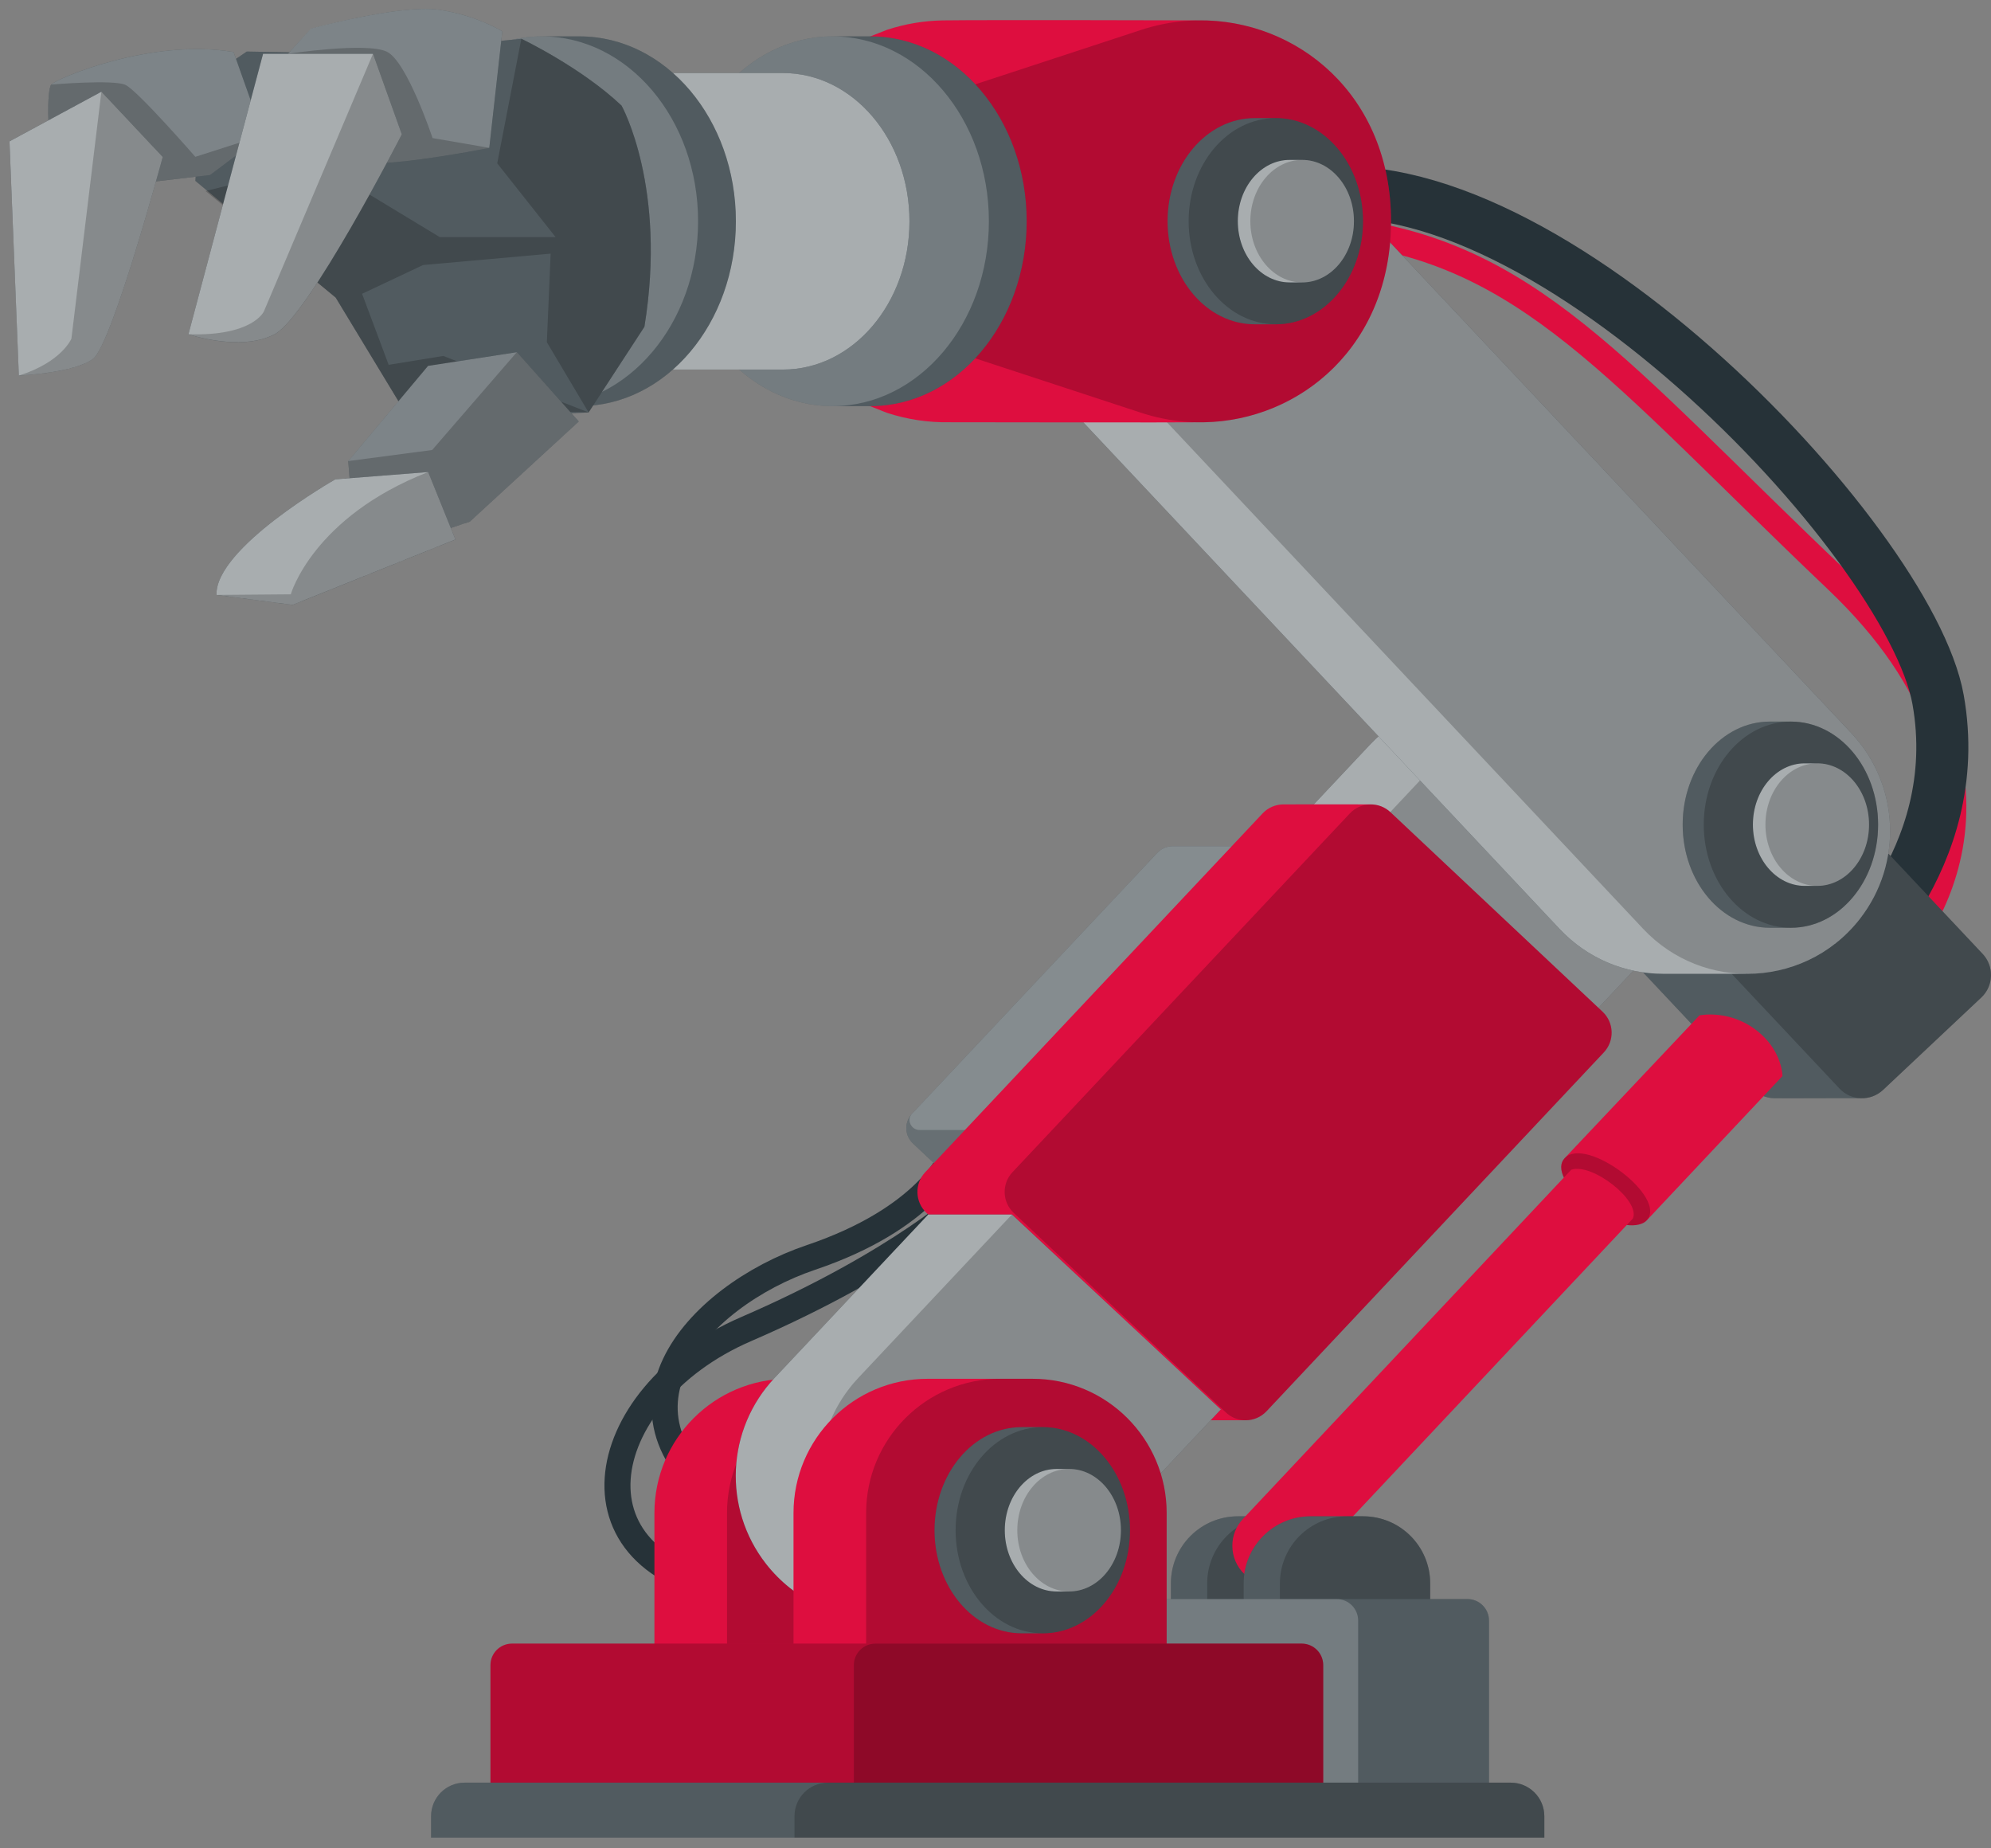 <svg width="153" height="142" viewBox="0 0 153 142" fill="none" xmlns="http://www.w3.org/2000/svg">
<rect x="0" y="0" width="153" height="142" fill="#808080" stroke="none"/>
<path d="M73.041 89.064C73.041 89.064 71.163 93.625 62.33 96.607C53.497 99.588 45.024 108.9 56.99 116.5" stroke="#263238" stroke-width="2" stroke-miterlimit="10"/>
<path d="M74.524 91.959C74.524 91.959 69.318 96.933 57.322 102.123C45.325 107.313 43.039 120.786 57.322 122.275" stroke="#263238" stroke-width="2" stroke-miterlimit="10"/>
<path d="M145.842 73.491C145.842 73.491 158.061 60.62 141.131 44.53C124.2 28.439 117.428 19.31 102.853 17.691" stroke="#DE0E3F" stroke-width="2" stroke-miterlimit="10"/>
<path d="M141.426 74.274C141.426 74.274 151.143 66.109 148.934 53.75C146.726 41.392 117.659 10.917 99.583 15.186" stroke="#263238" stroke-width="4" stroke-miterlimit="10"/>
<path d="M152.356 73.288L139.297 59.402C138.848 58.925 138.248 58.675 137.641 58.656C137.034 58.638 130.995 58.658 130.995 58.658C130.369 58.624 129.732 58.836 129.239 59.299L121.699 66.39C120.744 67.288 120.698 68.79 121.595 69.744L134.652 83.632C135.101 84.109 135.701 84.36 136.308 84.378C136.915 84.397 142.404 84.36 143.011 84.378C143.618 84.397 144.232 84.184 144.71 83.735L152.252 76.641C153.208 75.745 153.254 74.243 152.356 73.288Z" fill="#263238"/>
<path opacity="0.2" d="M152.356 73.288L139.297 59.402C138.848 58.925 138.248 58.675 137.641 58.656C137.034 58.638 130.995 58.658 130.995 58.658C130.369 58.624 129.732 58.836 129.239 59.299L121.699 66.39C120.744 67.288 120.698 68.79 121.595 69.744L134.652 83.632C135.101 84.109 135.701 84.36 136.308 84.378C136.915 84.397 142.404 84.36 143.011 84.378C143.618 84.397 144.232 84.184 144.71 83.735L152.252 76.641C153.208 75.745 153.254 74.243 152.356 73.288Z" fill="white"/>
<path opacity="0.2" d="M128.3 69.746L141.356 83.634C142.254 84.589 143.756 84.635 144.711 83.737L152.254 76.643C153.208 75.746 153.254 74.244 152.356 73.289L139.297 59.404C138.4 58.449 136.897 58.403 135.943 59.301L128.402 66.392C127.448 67.29 127.402 68.791 128.3 69.746Z" fill="black"/>
<path d="M135.286 79.418C133.082 77.472 130.594 78.015 130.594 78.015L120.233 88.988C119.548 89.712 120.225 91.16 122.091 92.696C124.272 94.49 126.028 94.313 126.536 93.773L136.975 82.676C136.975 82.676 136.975 80.909 135.286 79.418Z" fill="#DE0E3F"/>
<path opacity="0.2" d="M120.233 88.986C121.882 87.239 128.194 92.007 126.536 93.77C126.028 94.31 124.273 94.488 122.092 92.694C120.225 91.159 119.548 89.711 120.233 88.986Z" fill="black"/>
<path d="M104.315 121.654V128.057H89.978V121.654C89.978 118.806 92.284 116.498 95.132 116.498H99.159C102.007 116.497 104.315 118.806 104.315 121.654Z" fill="#263238"/>
<path opacity="0.2" d="M104.315 121.654V128.057H89.978V121.654C89.978 118.806 92.284 116.498 95.132 116.498H99.159C102.007 116.497 104.315 118.806 104.315 121.654Z" fill="white"/>
<path opacity="0.2" d="M104.315 121.654V128.057H92.768V121.654C92.768 118.806 95.074 116.498 97.921 116.498H99.159C102.007 116.497 104.315 118.806 104.315 121.654Z" fill="black"/>
<path d="M125.481 93.619L125.129 93.993L99.903 120.827C98.764 122.038 96.861 122.1 95.649 120.961C95.018 120.369 94.7 119.566 94.7 118.762C94.7 118.025 94.968 117.282 95.515 116.702L120.194 90.454L120.741 89.873C122.31 89.315 126.078 92.218 125.481 93.619Z" fill="#DE0E3F"/>
<path d="M109.904 121.654V128.057H95.567V121.654C95.567 118.806 97.873 116.498 100.721 116.498H104.748C107.596 116.497 109.904 118.806 109.904 121.654Z" fill="#263238"/>
<path opacity="0.2" d="M109.904 121.654V128.057H95.567V121.654C95.567 118.806 97.873 116.498 100.721 116.498H104.748C107.596 116.497 109.904 118.806 109.904 121.654Z" fill="white"/>
<path opacity="0.2" d="M109.904 121.654V128.057H98.356V121.654C98.356 118.806 100.662 116.498 103.51 116.498H104.748C107.596 116.497 109.904 118.806 109.904 121.654Z" fill="black"/>
<path d="M85.618 124.51V138.886H114.423V124.51C114.423 123.598 113.682 122.857 112.77 122.857H87.271C86.358 122.857 85.618 123.598 85.618 124.51Z" fill="#263238"/>
<path opacity="0.2" d="M85.618 124.51V138.886H114.423V124.51C114.423 123.598 113.682 122.857 112.77 122.857H87.271C86.358 122.857 85.618 123.598 85.618 124.51Z" fill="white"/>
<path opacity="0.2" d="M85.618 124.51V138.886H104.369V124.51C104.369 123.598 103.629 122.857 102.717 122.857H87.272C86.358 122.857 85.618 123.598 85.618 124.51Z" fill="white"/>
<path d="M78.964 116.246V129.052H50.29V116.246C50.29 110.551 54.903 105.934 60.597 105.934H68.652C74.347 105.934 78.964 110.551 78.964 116.246Z" fill="#DE0E3F"/>
<path opacity="0.2" d="M78.963 116.246V129.052H55.868V116.246C55.868 110.551 60.481 105.934 66.175 105.934H68.651C74.347 105.934 78.963 110.551 78.963 116.246Z" fill="black"/>
<path d="M108.007 78.881L104.798 82.297L100.544 86.819L89.156 98.933C88.838 99.268 88.414 99.435 87.984 99.435C87.588 99.435 83.535 99.441 83.105 99.435C82.714 99.435 82.318 99.29 82.011 99L70.149 87.846C69.853 87.561 69.685 87.199 69.652 86.819C69.613 86.378 69.752 85.926 70.082 85.574L88.933 65.528C89.246 65.199 89.659 65.026 90.083 65.02C90.485 65.014 94.554 65.02 94.984 65.02C95.38 65.02 95.771 65.165 96.084 65.456L104.798 73.65L107.94 76.609C108.582 77.217 108.616 78.233 108.007 78.881Z" fill="#263238"/>
<path opacity="0.3" d="M108.007 78.881L104.798 82.297L100.544 86.819L89.156 98.933C88.838 99.268 88.414 99.435 87.984 99.435C87.588 99.435 83.535 99.441 83.105 99.435C82.714 99.435 82.318 99.29 82.011 99L70.149 87.846C69.853 87.561 69.685 87.199 69.652 86.819C69.613 86.378 69.752 85.926 70.082 85.574L88.933 65.528C89.246 65.199 89.659 65.026 90.083 65.02C90.485 65.014 94.554 65.02 94.984 65.02C95.38 65.02 95.771 65.165 96.084 65.456L104.798 73.65L107.94 76.609C108.582 77.217 108.616 78.233 108.007 78.881Z" fill="white"/>
<path opacity="0.2" d="M104.799 73.65V82.297L100.545 86.819H70.662C70.025 86.819 69.642 86.053 70.073 85.585C70.076 85.581 70.08 85.578 70.083 85.574L88.934 65.528C89.247 65.199 89.66 65.026 90.084 65.02C90.486 65.014 94.556 65.02 94.986 65.02C95.382 65.02 95.773 65.165 96.085 65.456L104.799 73.65Z" fill="white"/>
<path d="M128.358 57.975C126.178 55.184 122.96 53.763 119.727 53.757C118.637 53.755 114.426 53.766 113.373 53.756C110.436 53.729 107.482 54.868 105.279 57.212L76.681 87.627H113.247L127.703 72.252C131.413 68.306 131.691 62.244 128.358 57.975Z" fill="#263238"/>
<path opacity="0.6" d="M128.358 57.975C126.178 55.184 122.96 53.763 119.727 53.757C118.637 53.755 114.426 53.766 113.373 53.756C110.436 53.729 107.482 54.868 105.279 57.212L76.681 87.627H113.247L127.703 72.252C131.413 68.306 131.691 62.244 128.358 57.975Z" fill="white"/>
<path opacity="0.2" d="M128.357 57.975C124.214 52.67 116.318 52.309 111.707 57.212L83.109 87.627H113.247L127.703 72.252C131.412 68.306 131.69 62.244 128.357 57.975Z" fill="black"/>
<path d="M123.151 77.733L106.85 62.403C106.425 62.003 105.883 61.804 105.342 61.803C104.752 61.802 99.154 61.794 98.599 61.803C98.023 61.812 97.45 62.045 97.023 62.498L71.1 90.062C70.264 90.951 70.307 92.35 71.196 93.186L87.501 108.521C87.927 108.922 88.47 109.121 89.012 109.121C89.601 109.122 95.175 109.121 95.717 109.121C96.306 109.121 96.894 108.888 97.329 108.425L123.248 80.857C124.083 79.968 124.04 78.569 123.151 77.733Z" fill="#DE0E3F"/>
<g opacity="0.2">
<path d="M123.248 80.857L97.329 108.426C96.493 109.315 95.094 109.358 94.205 108.522L77.899 93.187C77.01 92.35 76.967 90.951 77.803 90.062L103.727 62.499C104.563 61.61 105.962 61.567 106.851 62.403L123.152 77.733C124.041 78.57 124.084 79.968 123.248 80.857Z" fill="black"/>
</g>
<path d="M93.787 108.268L93.854 108.245L81.942 120.912C80.451 122.497 78.62 123.53 76.683 124.026C76.56 124.06 76.438 124.088 76.315 124.11C75.729 124.244 75.131 124.322 74.534 124.356C74.356 124.361 74.171 124.367 73.993 124.367H73.747C72.363 124.373 68.539 124.367 67.523 124.367H67.506C64.268 124.367 61.047 122.943 58.865 120.152C55.532 115.882 55.811 109.819 59.518 105.873L71.33 93.312H77.761L93.787 108.268Z" fill="#263238"/>
<path opacity="0.6" d="M93.787 108.268L93.854 108.245L81.942 120.912C80.451 122.497 78.62 123.53 76.683 124.026C76.56 124.06 76.438 124.088 76.315 124.11C75.729 124.244 75.131 124.322 74.534 124.356C74.356 124.361 74.171 124.367 73.993 124.367H73.747C72.363 124.373 68.539 124.367 67.523 124.367H67.506C64.268 124.367 61.047 122.943 58.865 120.152C55.532 115.882 55.811 109.819 59.518 105.873L71.33 93.312H77.761L93.787 108.268Z" fill="white"/>
<path opacity="0.2" d="M93.855 108.245L81.943 120.912C80.452 122.497 78.621 123.53 76.684 124.026C76.562 124.06 76.439 124.088 76.316 124.11C75.73 124.244 75.133 124.322 74.535 124.356C74.357 124.361 74.172 124.367 73.994 124.367H73.748C70.577 124.311 67.435 122.893 65.297 120.152C61.959 115.882 62.238 109.819 65.95 105.873L77.762 93.312L93.788 108.268L93.855 108.245Z" fill="black"/>
<path d="M73.427 8.422C75.607 5.631 78.825 4.21 82.058 4.204C83.148 4.202 87.359 4.214 88.412 4.204C91.349 4.176 94.302 5.316 96.506 7.659L142.265 56.326C145.976 60.272 146.253 66.334 142.92 70.603C140.734 73.403 137.503 74.823 134.261 74.821C133.18 74.821 128.894 74.826 127.792 74.822C124.903 74.812 122.01 73.672 119.842 71.366L74.082 22.7C70.372 18.753 70.094 12.691 73.427 8.422Z" fill="#263238"/>
<path opacity="0.6" d="M73.427 8.422C75.607 5.631 78.825 4.21 82.058 4.204C83.148 4.202 87.359 4.214 88.412 4.204C91.349 4.176 94.302 5.316 96.506 7.659L142.265 56.326C145.976 60.272 146.253 66.334 142.92 70.603C140.734 73.403 137.503 74.823 134.261 74.821C133.18 74.821 128.894 74.826 127.792 74.822C124.903 74.812 122.01 73.672 119.842 71.366L74.082 22.7C70.372 18.753 70.094 12.691 73.427 8.422Z" fill="white"/>
<path opacity="0.2" d="M142.919 70.601C146.253 66.332 145.975 60.27 142.265 56.324L96.506 7.657C91.895 2.754 83.999 3.116 79.856 8.42C76.522 12.689 76.8 18.752 80.51 22.698L126.27 71.364C130.88 76.268 138.777 75.906 142.919 70.601Z" fill="black"/>
<path d="M89.652 116.246V129.052H60.978V116.246C60.978 110.551 65.591 105.934 71.286 105.934H79.34C85.035 105.934 89.652 110.551 89.652 116.246Z" fill="#DE0E3F"/>
<path opacity="0.2" d="M89.653 116.246V129.052H66.559V116.246C66.559 110.551 71.171 105.934 76.866 105.934H79.341C85.036 105.934 89.653 110.551 89.653 116.246Z" fill="black"/>
<path d="M101.684 127.934V138.959H37.69V127.934C37.69 127.021 38.43 126.281 39.342 126.281H100.031C100.944 126.281 101.684 127.021 101.684 127.934Z" fill="#DE0E3F"/>
<path opacity="0.2" d="M101.682 127.934V138.959H65.615V127.934C65.615 127.021 66.355 126.281 67.268 126.281H100.029C100.942 126.281 101.682 127.021 101.682 127.934Z" fill="black"/>
<path opacity="0.2" d="M101.684 127.934V138.959H37.69V127.934C37.69 127.021 38.43 126.281 39.342 126.281H100.031C100.944 126.281 101.684 127.021 101.684 127.934Z" fill="black"/>
<path d="M118.676 139.542V141.189H33.127V139.542C33.127 138.118 34.277 136.963 35.7 136.963H116.097C117.52 136.963 118.676 138.118 118.676 139.542Z" fill="#263238"/>
<path opacity="0.2" d="M118.676 139.542V141.189H33.127V139.542C33.127 138.118 34.277 136.963 35.7 136.963H116.097C117.52 136.963 118.676 138.118 118.676 139.542Z" fill="white"/>
<path opacity="0.2" d="M118.674 139.542V141.189H61.053V139.542C61.053 138.118 62.203 136.963 63.626 136.963H116.095C117.518 136.963 118.674 138.118 118.674 139.542Z" fill="black"/>
<path d="M80.132 109.648C79.858 109.648 78.788 109.648 78.513 109.648C74.813 109.648 71.814 113.195 71.814 117.569C71.814 121.944 74.813 125.49 78.513 125.49C78.788 125.49 79.858 125.49 80.132 125.49C83.832 125.49 86.831 121.944 86.831 117.569C86.831 113.194 83.832 109.648 80.132 109.648Z" fill="#263238"/>
<path opacity="0.2" d="M80.132 109.648C79.858 109.648 78.788 109.648 78.513 109.648C74.813 109.648 71.814 113.195 71.814 117.569C71.814 121.944 74.813 125.49 78.513 125.49C78.788 125.49 79.858 125.49 80.132 125.49C83.832 125.49 86.831 121.944 86.831 117.569C86.831 113.194 83.832 109.648 80.132 109.648Z" fill="white"/>
<path opacity="0.2" d="M80.133 125.49C83.833 125.49 86.832 121.944 86.832 117.569C86.832 113.195 83.833 109.648 80.133 109.648C76.434 109.648 73.435 113.195 73.435 117.569C73.435 121.944 76.434 125.49 80.133 125.49Z" fill="black"/>
<path d="M82.156 112.861C81.993 112.861 81.357 112.861 81.194 112.861C78.995 112.861 77.213 114.969 77.213 117.569C77.213 120.169 78.995 122.276 81.194 122.276C81.357 122.276 81.993 122.276 82.156 122.276C84.355 122.276 86.138 120.169 86.138 117.569C86.138 114.969 84.355 112.861 82.156 112.861Z" fill="#263238"/>
<path opacity="0.6" d="M82.156 112.861C81.993 112.861 81.357 112.861 81.194 112.861C78.995 112.861 77.213 114.969 77.213 117.569C77.213 120.169 78.995 122.276 81.194 122.276C81.357 122.276 81.993 122.276 82.156 122.276C84.355 122.276 86.138 120.169 86.138 117.569C86.138 114.969 84.355 112.861 82.156 112.861Z" fill="white"/>
<path opacity="0.2" d="M82.156 122.276C84.355 122.276 86.137 120.169 86.137 117.569C86.137 114.969 84.355 112.861 82.156 112.861C79.957 112.861 78.175 114.969 78.175 117.569C78.175 120.169 79.957 122.276 82.156 122.276Z" fill="black"/>
<path d="M137.625 55.44C137.35 55.44 136.28 55.44 136.005 55.44C132.305 55.44 129.307 58.986 129.307 63.36C129.307 67.735 132.305 71.281 136.005 71.281C136.28 71.281 137.35 71.281 137.625 71.281C141.325 71.281 144.323 67.734 144.323 63.36C144.323 58.986 141.325 55.44 137.625 55.44Z" fill="#263238"/>
<path opacity="0.2" d="M137.625 55.44C137.35 55.44 136.28 55.44 136.005 55.44C132.305 55.44 129.307 58.986 129.307 63.36C129.307 67.735 132.305 71.281 136.005 71.281C136.28 71.281 137.35 71.281 137.625 71.281C141.325 71.281 144.323 67.734 144.323 63.36C144.323 58.986 141.325 55.44 137.625 55.44Z" fill="white"/>
<path opacity="0.2" d="M137.625 71.281C141.325 71.281 144.324 67.735 144.324 63.36C144.324 58.986 141.325 55.44 137.625 55.44C133.926 55.44 130.927 58.986 130.927 63.36C130.927 67.735 133.926 71.281 137.625 71.281Z" fill="black"/>
<path d="M139.647 58.648C139.484 58.648 138.847 58.648 138.684 58.648C136.486 58.648 134.703 60.756 134.703 63.356C134.703 65.956 136.486 68.064 138.684 68.064C138.847 68.064 139.484 68.064 139.647 68.064C141.846 68.064 143.628 65.956 143.628 63.356C143.627 60.756 141.845 58.648 139.647 58.648Z" fill="#263238"/>
<path opacity="0.6" d="M139.647 58.648C139.484 58.648 138.847 58.648 138.684 58.648C136.486 58.648 134.703 60.756 134.703 63.356C134.703 65.956 136.486 68.064 138.684 68.064C138.847 68.064 139.484 68.064 139.647 68.064C141.846 68.064 143.628 65.956 143.628 63.356C143.627 60.756 141.845 58.648 139.647 58.648Z" fill="white"/>
<path opacity="0.2" d="M139.647 68.064C141.846 68.064 143.629 65.956 143.629 63.356C143.629 60.756 141.846 58.648 139.647 58.648C137.448 58.648 135.666 60.756 135.666 63.356C135.666 65.956 137.448 68.064 139.647 68.064Z" fill="black"/>
<path d="M72.488 1.566C71.04 1.588 69.579 1.825 68.155 2.293L57.272 6.597V27.413L68.155 31.717C69.737 32.236 71.363 32.471 72.968 32.442C72.968 32.442 90.909 32.471 92.512 32.444C99.931 32.318 106.895 26.546 106.895 17.005C106.895 7.274 99.652 1.464 92.07 1.565C92.07 1.565 75.661 1.519 72.488 1.566Z" fill="#DE0E3F"/>
<path opacity="0.2" d="M87.703 2.294L74.585 6.598V27.414L87.703 31.718C96.597 34.636 106.893 28.608 106.893 17.006C106.893 5.403 96.597 -0.624 87.703 2.294Z" fill="black"/>
<path d="M98.041 9.074C97.766 9.074 96.696 9.074 96.421 9.074C92.722 9.074 89.723 12.621 89.723 16.995C89.723 21.37 92.722 24.916 96.421 24.916C96.696 24.916 97.766 24.916 98.041 24.916C101.74 24.916 104.739 21.369 104.739 16.995C104.739 12.621 101.74 9.074 98.041 9.074Z" fill="#263238"/>
<path opacity="0.2" d="M98.041 9.074C97.766 9.074 96.696 9.074 96.421 9.074C92.722 9.074 89.723 12.621 89.723 16.995C89.723 21.37 92.722 24.916 96.421 24.916C96.696 24.916 97.766 24.916 98.041 24.916C101.74 24.916 104.739 21.369 104.739 16.995C104.739 12.621 101.74 9.074 98.041 9.074Z" fill="white"/>
<path opacity="0.2" d="M98.041 24.916C101.741 24.916 104.74 21.369 104.74 16.995C104.74 12.62 101.741 9.074 98.041 9.074C94.342 9.074 91.343 12.62 91.343 16.995C91.343 21.369 94.342 24.916 98.041 24.916Z" fill="black"/>
<path d="M100.064 12.285C99.901 12.285 99.264 12.285 99.101 12.285C96.903 12.285 95.12 14.393 95.12 16.993C95.12 19.592 96.903 21.7 99.101 21.7C99.264 21.7 99.901 21.7 100.064 21.7C102.263 21.7 104.045 19.592 104.045 16.993C104.044 14.393 102.262 12.285 100.064 12.285Z" fill="#263238"/>
<path opacity="0.6" d="M100.064 12.285C99.901 12.285 99.264 12.285 99.101 12.285C96.903 12.285 95.12 14.393 95.12 16.993C95.12 19.592 96.903 21.7 99.101 21.7C99.264 21.7 99.901 21.7 100.064 21.7C102.263 21.7 104.045 19.592 104.045 16.993C104.044 14.393 102.262 12.285 100.064 12.285Z" fill="white"/>
<path opacity="0.2" d="M100.064 21.7C102.263 21.7 104.046 19.593 104.046 16.993C104.046 14.393 102.263 12.285 100.064 12.285C97.865 12.285 96.083 14.393 96.083 16.993C96.083 19.593 97.865 21.7 100.064 21.7Z" fill="black"/>
<path d="M63.979 2.795C64.472 2.795 66.391 2.795 66.883 2.795C73.518 2.795 78.895 9.154 78.895 16.999C78.895 24.844 73.518 31.203 66.883 31.203C66.391 31.203 64.472 31.203 63.979 31.203C57.345 31.203 51.967 24.844 51.967 16.999C51.967 9.154 57.345 2.795 63.979 2.795Z" fill="#263238"/>
<path opacity="0.2" d="M63.979 2.795C64.472 2.795 66.391 2.795 66.883 2.795C73.518 2.795 78.895 9.154 78.895 16.999C78.895 24.844 73.518 31.203 66.883 31.203C66.391 31.203 64.472 31.203 63.979 31.203C57.345 31.203 51.967 24.844 51.967 16.999C51.967 9.154 57.345 2.795 63.979 2.795Z" fill="white"/>
<path opacity="0.2" d="M63.979 31.203C70.614 31.203 75.992 24.844 75.992 16.999C75.992 9.154 70.614 2.795 63.979 2.795C57.345 2.795 51.967 9.154 51.967 16.999C51.967 24.844 57.345 31.203 63.979 31.203Z" fill="white"/>
<path d="M60.167 5.611C57.077 5.611 48.021 5.611 44.931 5.611C39.562 5.611 35.21 10.711 35.21 17.003C35.21 23.294 39.562 28.394 44.931 28.394C48.021 28.394 57.077 28.394 60.167 28.394C65.536 28.394 69.888 23.294 69.888 17.003C69.888 10.711 65.536 5.611 60.167 5.611Z" fill="#263238"/>
<path opacity="0.6" d="M60.167 5.611C57.077 5.611 48.021 5.611 44.931 5.611C39.562 5.611 35.21 10.711 35.21 17.003C35.21 23.294 39.562 28.394 44.931 28.394C48.021 28.394 57.077 28.394 60.167 28.394C65.536 28.394 69.888 23.294 69.888 17.003C69.888 10.711 65.536 5.611 60.167 5.611Z" fill="white"/>
<path d="M41.633 2.795C42.125 2.795 44.044 2.795 44.536 2.795C51.171 2.795 56.549 9.154 56.549 16.999C56.549 24.844 51.171 31.203 44.536 31.203C44.044 31.203 42.125 31.203 41.633 31.203C34.998 31.203 29.62 24.844 29.62 16.999C29.62 9.154 34.998 2.795 41.633 2.795Z" fill="#263238"/>
<path opacity="0.2" d="M41.633 2.795C42.125 2.795 44.044 2.795 44.536 2.795C51.171 2.795 56.549 9.154 56.549 16.999C56.549 24.844 51.171 31.203 44.536 31.203C44.044 31.203 42.125 31.203 41.633 31.203C34.998 31.203 29.62 24.844 29.62 16.999C29.62 9.154 34.998 2.795 41.633 2.795Z" fill="white"/>
<path opacity="0.2" d="M41.633 31.203C48.267 31.203 53.645 24.844 53.645 16.999C53.645 9.154 48.267 2.795 41.633 2.795C34.998 2.795 29.62 9.154 29.62 16.999C29.62 24.844 34.998 31.203 41.633 31.203Z" fill="white"/>
<path d="M15.502 6.307L18.967 3.96L28.665 4.135L40.065 2.98C40.065 2.98 44.646 5.16 47.765 8.115C47.765 8.115 51.274 14.385 49.52 25.107L45.232 31.686L38.603 31.992L30.876 31.247L25.797 22.865L15.015 13.897L15.502 6.307Z" fill="#263238"/>
<path opacity="0.2" d="M49.519 25.107L45.231 31.685L38.605 31.991L30.876 31.245L25.797 22.864L15.016 13.896L15.504 6.307L18.968 3.961L28.665 4.134L40.063 2.98C40.063 2.98 44.646 5.159 47.765 8.115C47.765 8.115 51.274 14.384 49.519 25.107Z" fill="white"/>
<path opacity="0.2" d="M49.519 25.107L45.23 31.685L42.024 26.292L42.315 19.487L32.512 20.362L27.824 22.572L29.867 28.03L34.065 27.348L45.23 31.685L30.875 31.246L25.796 22.864L15.794 14.676L24.436 12.553L33.793 18.217H42.696L38.21 12.55L40.063 2.98C40.063 2.98 44.645 5.159 47.764 8.115C47.764 8.116 51.273 14.385 49.519 25.107Z" fill="black"/>
<path d="M3.983 11.131C3.659 10.494 3.586 6.94 3.938 6.498C4.29 6.056 11.638 2.912 17.951 3.999L20.214 10.386L16.136 13.449L9.671 14.204L3.983 11.131Z" fill="#263238"/>
<path opacity="0.4" d="M3.983 11.131C3.659 10.494 3.586 6.94 3.938 6.498C4.29 6.056 11.638 2.912 17.951 3.999L20.214 10.386L16.136 13.449L9.671 14.204L3.983 11.131Z" fill="white"/>
<path opacity="0.2" d="M20.213 10.384L16.135 13.448L9.671 14.207L3.981 11.133C3.659 10.495 3.587 6.941 3.938 6.498C3.938 6.498 8.714 6.092 9.639 6.522C10.564 6.947 15.01 12.049 15.01 12.049L20.213 10.384Z" fill="black"/>
<path d="M7.79 7.047L0.729 10.86L1.453 28.856C1.453 28.856 5.679 28.669 7.149 27.565C8.619 26.462 12.504 12.056 12.504 12.056L7.79 7.047Z" fill="#263238"/>
<path opacity="0.6" d="M12.504 12.058C12.504 12.058 8.62 26.462 7.149 27.567C5.723 28.634 1.711 28.845 1.461 28.854C1.456 28.853 1.455 28.858 1.45 28.857L0.729 10.861L7.791 7.047L12.504 12.058Z" fill="white"/>
<path opacity="0.2" d="M12.505 12.057C12.505 12.057 8.621 26.462 7.15 27.566C5.724 28.633 1.712 28.844 1.462 28.853C4.761 27.809 5.488 26.016 5.488 26.016L7.792 7.047L12.505 12.057Z" fill="black"/>
<path d="M26.93 37.574L26.762 35.429L32.897 28.111L39.715 27.055L44.475 32.385L36.102 40.081L31.033 41.756L26.93 37.574Z" fill="#263238"/>
<path opacity="0.4" d="M44.476 32.387L36.103 40.082L31.034 41.755L26.93 37.574L26.762 35.427L32.895 28.111L39.718 27.057C39.718 27.057 39.718 27.057 39.723 27.061L44.476 32.387Z" fill="white"/>
<path opacity="0.2" d="M44.476 32.386L36.103 40.081L31.034 41.754L26.93 37.573L26.762 35.426L33.21 34.574L39.718 27.055C39.718 27.055 39.718 27.055 39.723 27.059L44.476 32.386Z" fill="black"/>
<path d="M16.636 45.71C16.536 42.075 25.771 36.826 25.771 36.826L32.897 36.268L34.998 41.449L22.487 46.473L16.636 45.71Z" fill="#263238"/>
<path opacity="0.6" d="M34.996 41.447L22.484 46.471L16.636 45.709C16.534 42.074 25.77 36.827 25.77 36.827L32.899 36.268L34.996 41.447Z" fill="white"/>
<path opacity="0.2" d="M34.996 41.446L22.484 46.471L16.636 45.708L22.346 45.661C22.346 45.661 24.022 39.736 32.898 36.268L34.996 41.446Z" fill="black"/>
<path d="M22.128 4.134L23.9 2.2C23.9 2.2 30.706 0.347 33.63 0.738C36.553 1.128 38.601 2.409 38.601 2.409L37.604 11.362C37.604 11.362 28.661 13.159 27.099 12.337C25.537 11.514 22.128 4.134 22.128 4.134Z" fill="#263238"/>
<path opacity="0.4" d="M38.601 2.408L37.601 11.362C37.601 11.362 28.662 13.155 27.1 12.338C25.538 11.515 22.128 4.133 22.128 4.133L23.897 2.196C23.897 2.196 30.702 0.348 33.629 0.737C36.551 1.127 38.601 2.408 38.601 2.408Z" fill="white"/>
<path opacity="0.2" d="M37.601 11.361C37.601 11.361 28.662 13.155 27.1 12.337C25.538 11.514 22.128 4.132 22.128 4.132C22.128 4.132 28.17 3.216 29.732 3.975C31.288 4.733 33.24 10.608 33.24 10.608L37.601 11.361Z" fill="black"/>
<path d="M14.481 25.683L20.216 4.131H28.664L30.874 10.327C30.874 10.327 23.698 24.312 21.099 25.683C18.5 27.054 14.481 25.683 14.481 25.683Z" fill="#263238"/>
<path opacity="0.6" d="M30.875 10.325C30.875 10.325 23.696 24.31 21.099 25.68C18.502 27.05 14.481 25.68 14.481 25.68L20.217 4.131H28.663L30.875 10.325Z" fill="white"/>
<path opacity="0.2" d="M30.875 10.326C30.875 10.326 23.696 24.31 21.099 25.68C18.502 27.05 14.481 25.68 14.481 25.68C19.429 25.843 20.276 23.931 20.276 23.931L28.663 4.131L30.875 10.326Z" fill="black"/>
</svg>
